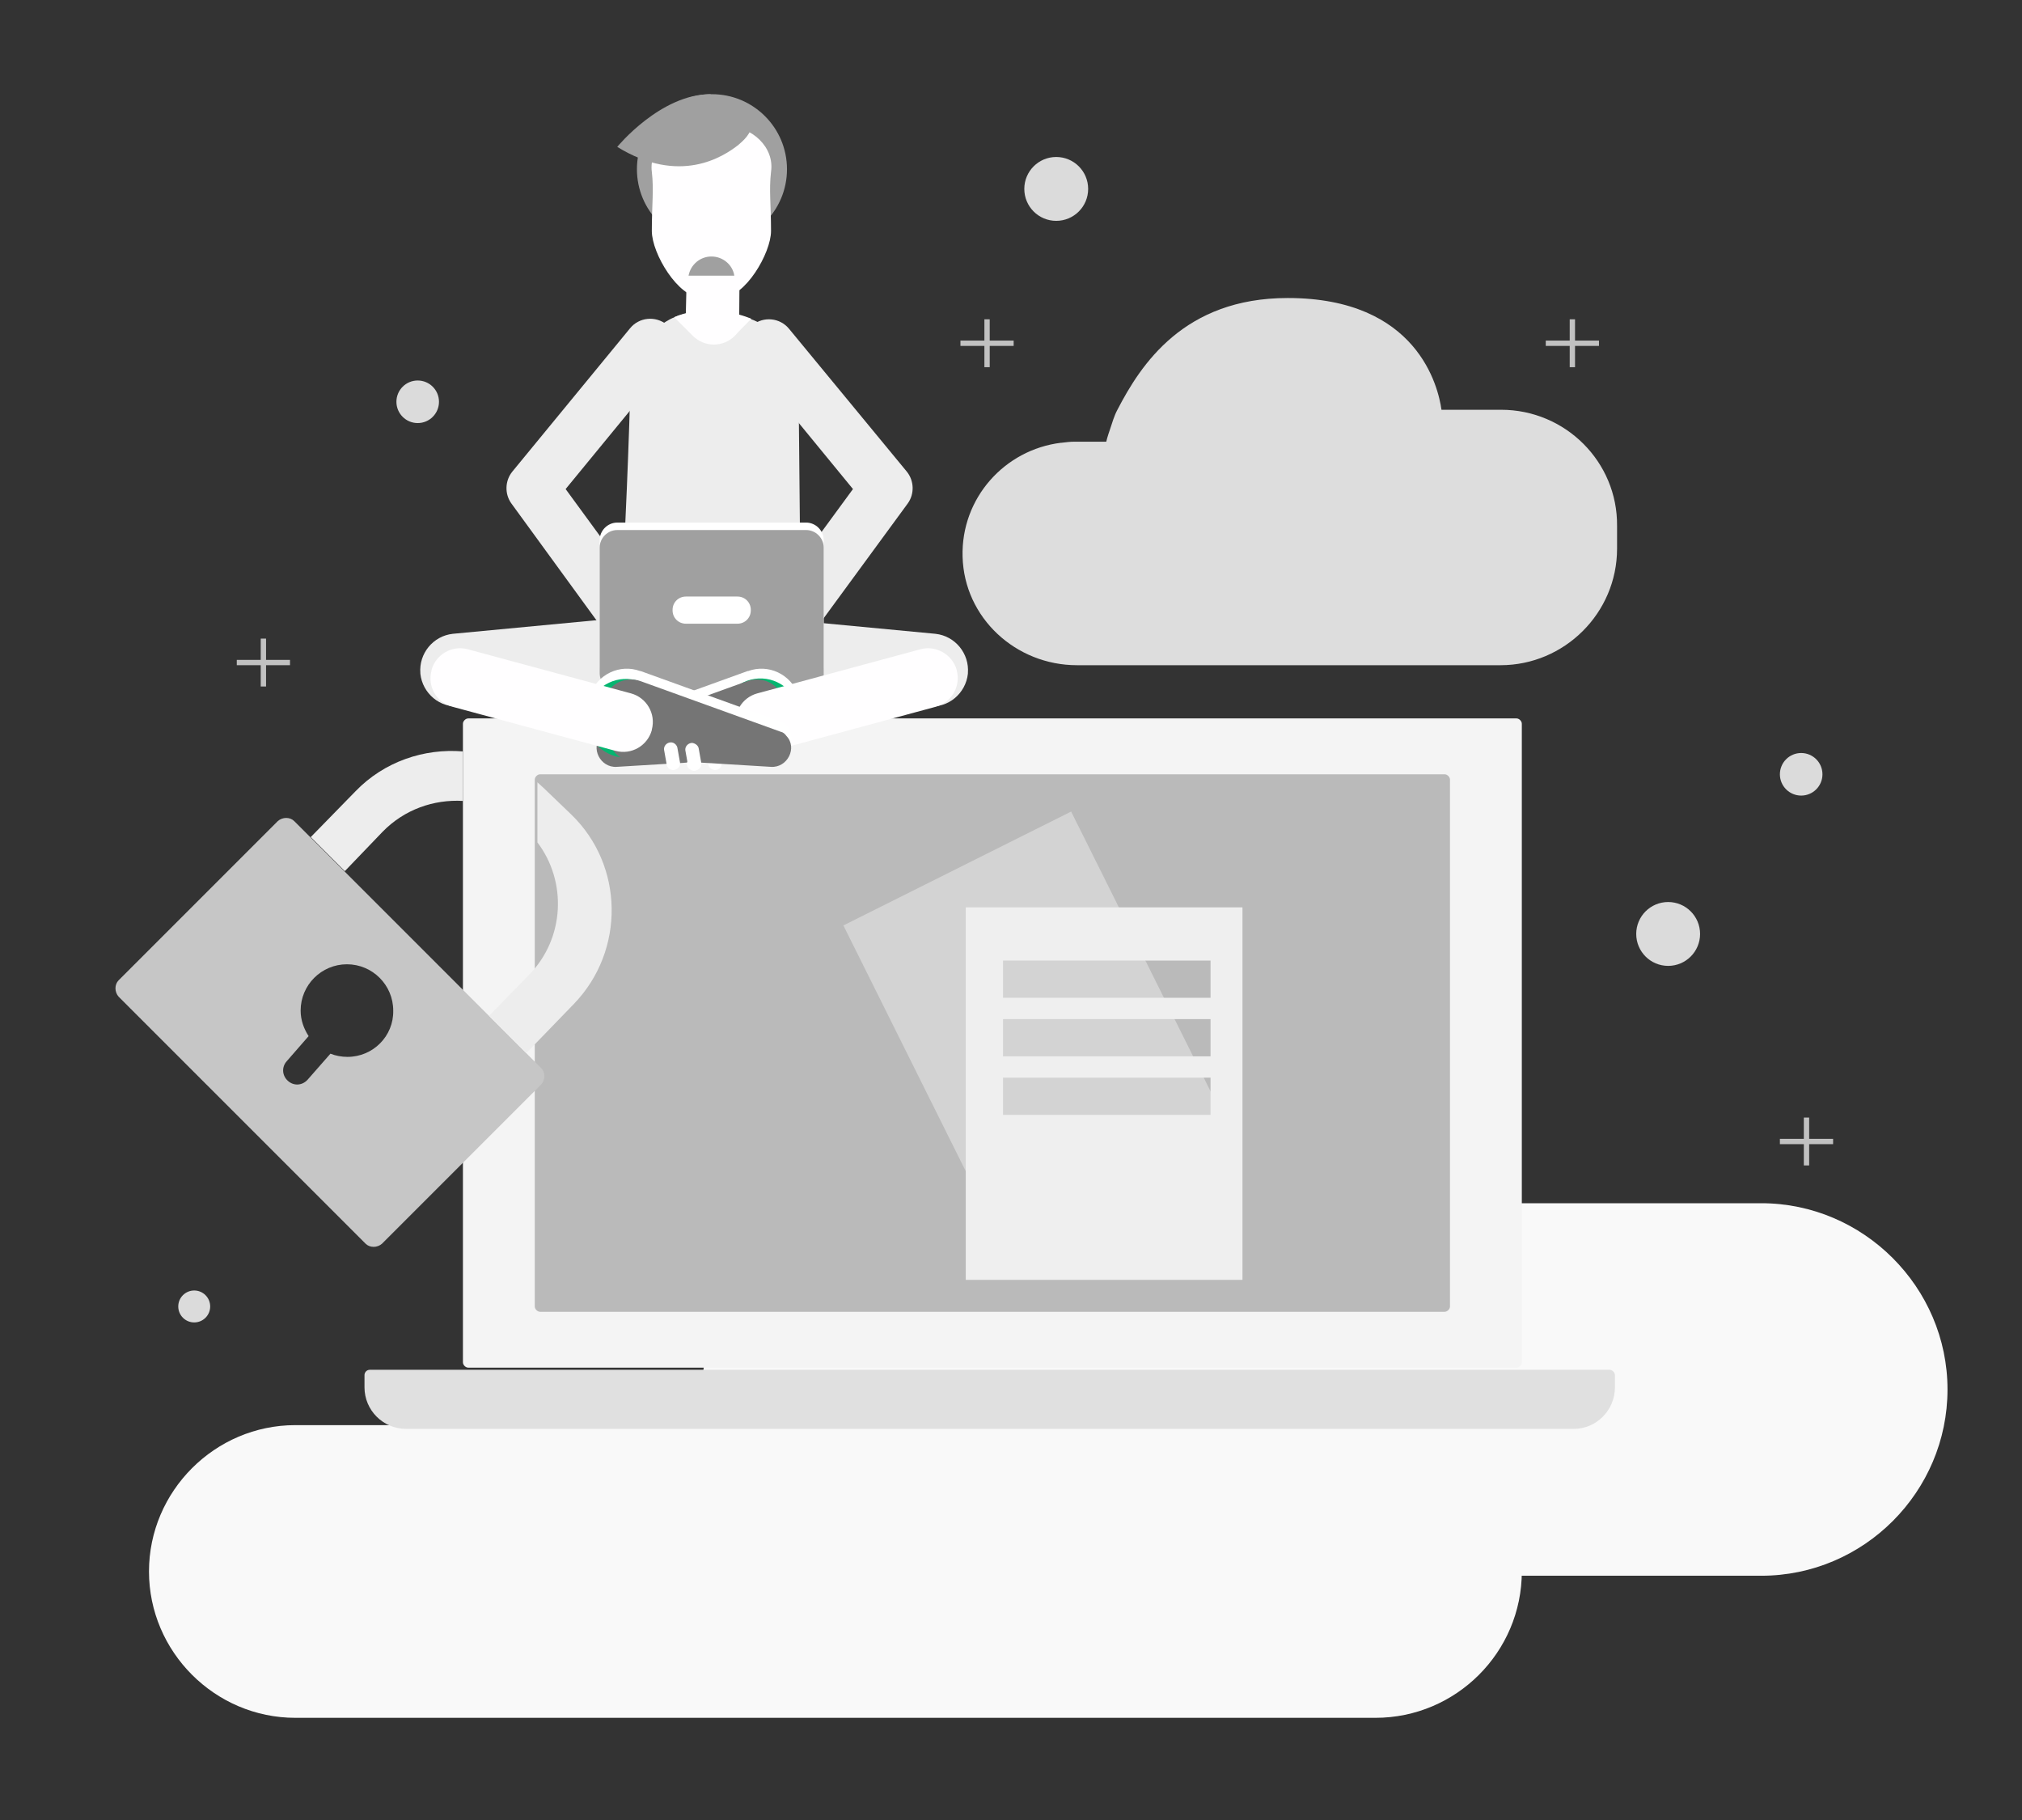 <?xml version="1.0" encoding="utf-8"?>
<!-- Generator: Adobe Illustrator 21.0.0, SVG Export Plug-In . SVG Version: 6.00 Build 0)  -->
<svg version="1.1" id="图层_1" xmlns="http://www.w3.org/2000/svg" xmlns:xlink="http://www.w3.org/1999/xlink" x="0px" y="0px"
	 viewBox="0 0 380 342" style="enable-background:new 0 0 380 342;" xml:space="preserve">
<rect x="0" y="0" width="380" height="342" fill="#333333" stroke="none"/>
<style type="text/css">
	.st0{fill:#F9F9F9;}
	.st1{fill:#F4F4F4;}
	.st2{fill:#BABABA;}
	.st3{fill:#E0E0E0;}
	.st4{fill:#D3D3D3;}
	.st5{fill:#EFEFEF;}
	.st6{fill:#DDDDDD;}
	.st7{fill:#C6C6C6;}
	.st8{fill:#DBDBDB;}
	.st9{fill:#C1C1C1;}
	.st10{fill:#EDEDED;}
	.st11{fill:#A0A0A0;}
	.st12{fill:#FFFEFF;}
	.st13{fill:#566CD3;}
	.st14{fill:#FFFFFF;}
	.st15{fill:#05B570;}
	.st16{fill:#757575;}
</style>
<path class="st0" d="M331,296.1H167c-19.3,0-35-15.8-35-35l0,0c0-19.2,15.7-35,35-35h164c19.2,0,35,15.8,35,35l0,0
	C366,280.3,350.3,296.1,331,296.1z"/>
<path class="st0" d="M258.5,322.8h-203c-15.1,0-27.5-12.4-27.5-27.5l0,0c0-15.1,12.4-27.5,27.5-27.5h203c15.1,0,27.5,12.4,27.5,27.5
	l0,0C286,310.5,273.6,322.8,258.5,322.8z"/>
<g>
	<path class="st1" d="M88,135h197c0.5,0,1,0.5,1,1v120c0,0.5-0.5,1-1,1H88c-0.5,0-1-0.5-1-1V136C87,135.5,87.5,135,88,135z"/>
	<path class="st2" d="M101.5,145.5h170c0.5,0,1,0.5,1,1v99c0,0.5-0.5,1-1,1h-170c-0.5,0-1-0.5-1-1v-99
		C100.5,146,101,145.5,101.5,145.5z"/>
	<path class="st3" d="M295.8,268.5H76.3c-4.3,0-7.8-3.5-7.8-7.8v-2.3c0-0.5,0.4-1,1-1h233c0.5,0,1,0.5,1,1v2.3
		C303.5,265,300,268.5,295.8,268.5z"/>
	<polygon class="st4" points="232.5,215.1 189.7,236.5 182.3,221.7 158.5,173.9 201.3,152.5 	"/>
	<path class="st5" d="M181.5,170.5V224v16.5h52v-70H181.5z M227.5,209.5h-39v-7h39V209.5z M227.5,198.5h-39v-7h39V198.5z
		 M227.5,187.5h-39v-7h39V187.5z"/>
	<path class="st6" d="M282.1,77h-11.2c-0.6-4.3-4.5-21-28.9-21c-19.5,0-27.6,12.5-32,21c-0.6,1.1-1,2.5-1.4,3.7
		c-0.5,1.4-0.7,2.3-0.7,2.3h-6c-0.8,0-1.6,0.1-2.4,0.2h-0.1l0,0c-10.6,1.3-18.8,10.4-18.5,21.4c0.3,11.5,10,20.4,21.5,20.4H282
		c12,0,21.9-9.8,21.9-21.9v-4.3C304,86.8,294.2,77,282.1,77z"/>
	<path class="st7" d="M101.7,200.7l-46.4-46.4c-0.8-0.8-2.2-0.8-3.1,0l-29.9,29.9c-0.8,0.8-0.8,2.2,0,3.1l46.4,46.4
		c0.8,0.8,2.2,0.8,3.1,0l29.9-29.9C102.5,202.9,102.5,201.5,101.7,200.7z M65.3,198.6c-1.1,0-2.2-0.2-3.2-0.6l-4.3,4.9
		c-1,1.1-2.6,1.2-3.7,0.2c-1.1-1-1.2-2.6-0.2-3.7l4.1-4.7c-0.9-1.4-1.5-3-1.5-4.8c0-4.8,3.9-8.7,8.7-8.7s8.7,3.9,8.7,8.7
		C74,194.7,70.1,198.6,65.3,198.6z"/>
	<circle class="st8" cx="198.5" cy="35.5" r="6"/>
	<circle class="st8" cx="313.5" cy="175.5" r="6"/>
	<circle class="st8" cx="338.5" cy="145.5" r="4"/>
	<circle class="st8" cx="36.5" cy="245.5" r="3"/>
	<polygon class="st9" points="190.5,64 186,64 186,60 185,60 185,64 180.5,64 180.5,65 185,65 185,69 186,69 186,65 190.5,65 	"/>
	<polygon class="st9" points="300.5,64 296,64 296,60 295,60 295,64 290.5,64 290.5,65 295,65 295,69 296,69 296,65 300.5,65 	"/>
	<polygon class="st9" points="344.5,214 340,214 340,210 339,210 339,214 334.5,214 334.5,215 339,215 339,219 340,219 340,215 
		344.5,215 	"/>
	<circle class="st8" cx="78.5" cy="75.5" r="4"/>
	<polygon class="st9" points="54.5,124 50,124 50,120 49,120 49,124 44.5,124 44.5,125 49,125 49,129 50,129 50,125 54.5,125 	"/>
	<g>
		<path class="st10" d="M87,141.2c-7.3-0.6-14.8,1.9-20.2,7.5l-8.4,8.6l6.4,6.4l7.1-7.4c4.1-4.2,9.6-6.1,15.1-5.8V141.2z"/>
		<path class="st10" d="M107.3,153l-5-4.8c-0.4-0.4-0.9-0.8-1.3-1.2v11.3c5.6,7.4,5.1,18-1.5,24.8l-7.6,7.8l7,7l9-9.3
			C117.5,178.6,117.3,162.6,107.3,153z"/>
	</g>
	<g>
		<g>
			<g>
				<g>
					<g>
						<path class="st10" d="M117,119.8c-1.5,0-3-0.7-4-2L96.1,94.6c-1.3-1.8-1.2-4.3,0.2-6l22.1-26.9c1.7-2.1,4.8-2.4,6.9-0.7
							s2.4,4.8,0.7,6.9l-19.7,24L121,112c1.6,2.2,1.1,5.2-1.1,6.8C119,119.5,118,119.8,117,119.8z"/>
					</g>
				</g>
			</g>
		</g>
		<g>
			<g>
				<g>
					<g>
						<path class="st10" d="M149.5,119.8c-1,0-2-0.3-2.9-0.9c-2.2-1.6-2.7-4.7-1.1-6.8l14.8-20.2L140.7,68c-1.7-2.1-1.4-5.2,0.7-6.9
							s5.2-1.4,6.9,0.7l22.1,26.8c1.4,1.7,1.5,4.2,0.2,6l-17,23.2C152.5,119.1,151,119.8,149.5,119.8z"/>
					</g>
				</g>
			</g>
		</g>
		<g>
			<g>
				<g>
					<g>
						<circle class="st11" cx="133.8" cy="31.8" r="14.1"/>
					</g>
				</g>
			</g>
		</g>
		<g>
			<g>
				<g>
					<g>
						<polygon class="st12" points="139,49.1 138.9,62.6 138.9,71.3 128.6,71.3 129.1,49.9 129.3,43.8 						"/>
					</g>
				</g>
			</g>
		</g>
		<g>
			<g>
				<g>
					<g>
						<path class="st10" d="M118.5,70.2c0-4.2,3.7-8.2,7.4-10.2c5.6-2.9,14.3-0.9,17,0.8c4.7,2.8,7.5,8.5,7.2,14.3l0.3,31.3h-33.3
							C117.2,106.4,118.4,79.7,118.5,70.2z"/>
					</g>
				</g>
			</g>
		</g>
		<g>
			<g>
				<g>
					<g>
						<path class="st12" d="M141.2,59.9c-4.1-1.7-9.9-2.3-14.5-0.3l3.5,3.5c2.2,2.2,5.7,2.2,7.9,0C139,62.1,140.1,61,141.2,59.9z"/>
					</g>
				</g>
			</g>
		</g>
		<g>
			<g>
				<g>
					<g>
						<path class="st12" d="M136.5,23.7h-5.4c-4.7,0-9.2,3.9-8.6,8.6c0.4,3.4,0,6,0,11.1c0,4.3,5,12.5,9.2,12.5h4
							c4.3,0,9.2-8.3,9.2-12.5c0-5.1-0.4-7.6,0-11.1C145.6,27.6,141.2,23.7,136.5,23.7z"/>
					</g>
				</g>
			</g>
		</g>
		<g>
			<g>
				<g>
					<g>
						<path class="st11" d="M129.4,51.8c0.4-2.1,2.2-3.6,4.3-3.6c2.2,0,4,1.6,4.3,3.6H129.4z"/>
					</g>
				</g>
			</g>
		</g>
		<g>
			<g>
				<g>
					<g>
						<path class="st13" d="M139.1,136.3h-10.7c-7.7,0-13.4-7-11.9-14.6l0.6-15.4h33.3l0.6,15.4
							C152.6,129.3,146.8,136.3,139.1,136.3z"/>
					</g>
				</g>
			</g>
		</g>
		<g>
			<g>
				<g>
					<g>
						<path class="st10" d="M85.1,119.1l45.4-4.3l1.3,13.6l-45.4,4.3c-3.7,0.4-7-2.4-7.4-6.1v-0.1C78.7,122.8,81.4,119.5,85.1,119.1
							z"/>
					</g>
				</g>
			</g>
		</g>
		<g>
			<g>
				<g>
					<g>
						<path class="st10" d="M175.8,119.1l-45.4-4.3l-1.3,13.6l45.4,4.3c3.7,0.4,7-2.4,7.4-6.1v-0.1
							C182.2,122.8,179.5,119.5,175.8,119.1z"/>
					</g>
				</g>
			</g>
		</g>
		<g>
			<g>
				<g>
					<g>
						<path class="st14" d="M151.6,128.4H116c-1.8,0-3.3-1.5-3.3-3.3v-23.6c0-1.8,1.5-3.3,3.3-3.3h35.5c1.8,0,3.3,1.5,3.3,3.3v23.6
							C154.9,126.9,153.4,128.4,151.6,128.4z"/>
					</g>
				</g>
			</g>
		</g>
		<g>
			<g>
				<g>
					<g>
						<path class="st11" d="M151.6,129.8H116c-1.8,0-3.3-1.5-3.3-3.3v-23.6c0-1.8,1.5-3.3,3.3-3.3h35.5c1.8,0,3.3,1.5,3.3,3.3v23.6
							C154.9,128.3,153.4,129.8,151.6,129.8z"/>
					</g>
				</g>
			</g>
		</g>
		<g>
			<g>
				<g>
					<g>
						<path class="st14" d="M138.6,117.2h-9.7c-1.4,0-2.5-1.1-2.5-2.5v-0.1c0-1.4,1.1-2.5,2.5-2.5h9.7c1.4,0,2.5,1.1,2.5,2.5v0.1
							C141.1,116.1,140,117.2,138.6,117.2z"/>
					</g>
				</g>
			</g>
		</g>
		<g>
			<g>
				<g>
					<g>
						<path class="st14" d="M115.9,142.2l13.2-0.8v0.2c-0.1,0.8,0.5,1.5,1.3,1.4c0.6,0,1.1-0.5,1.2-1l0.1-0.8l1.5-0.1l-0.1,0.4
							c-0.1,0.8,0.5,1.5,1.3,1.4c0.6,0,1.1-0.5,1.2-1l0.2-0.9l8.3-0.5c0.2-0.1,0.3-0.2,0.5-0.3c0.3-0.1,0.7-0.2,1-0.3
							c3.8-1.4,5.8-5.6,4.4-9.4c-1.4-3.8-5.6-5.8-9.4-4.4h-0.1l0,0l-26.3,9.5c-0.4,0.1-0.8,0.4-1.1,0.7
							C110.8,138.7,112.8,142.4,115.9,142.2z"/>
					</g>
				</g>
			</g>
		</g>
		<g>
			<g>
				<g>
					<g>
						
							<ellipse transform="matrix(0.94 -0.34 0.34 0.94 -37.373 56.7)" class="st15" cx="143" cy="134.9" rx="7.4" ry="7.4"/>
					</g>
				</g>
			</g>
		</g>
		<g>
			<g>
				<g>
					<g>
						<path class="st16" d="M114.1,137.5l26.3-9.5c2.8-1,5.8,0.4,6.8,3.2l0,0c1,2.8-0.4,10.1-3.2,11.2l-28.1,1.7
							c-3.1,0.2-5-3.6-2.9-5.8C113.4,137.9,113.7,137.6,114.1,137.5z"/>
					</g>
				</g>
			</g>
		</g>
		<g>
			<g>
				<g>
					<g>
						<path class="st14" d="M134.8,139.5L134.8,139.5c0.8,0,1.4,0.7,1.3,1.4l-0.5,2.8c-0.1,0.6-0.6,1-1.2,1l0,0
							c-0.8,0-1.4-0.7-1.3-1.4l0.5-2.8C133.7,140,134.2,139.5,134.8,139.5z"/>
					</g>
				</g>
			</g>
		</g>
		<g>
			<g>
				<g>
					<g>
						<path class="st14" d="M130.8,139.6L130.8,139.6c0.8,0,1.4,0.7,1.3,1.4l-0.5,2.8c-0.1,0.6-0.6,1-1.2,1l0,0
							c-0.8,0-1.4-0.7-1.3-1.4l0.5-2.8C129.7,140.1,130.2,139.7,130.8,139.6z"/>
					</g>
				</g>
			</g>
		</g>
		<g>
			<g>
				<g>
					<g>
						<path class="st12" d="M173,122l-30.7,8.3c-2.9,0.8-4.7,3.8-3.9,6.8v0.1c0.8,2.9,3.8,4.7,6.8,3.9l30.7-8.3
							c2.9-0.8,4.7-3.8,3.9-6.8v-0.1C179,123,175.9,121.2,173,122z"/>
					</g>
				</g>
			</g>
		</g>
		<g>
			<g>
				<g>
					<g>
						<path class="st14" d="M145,142.2l-13.2-0.8v0.2c0.1,0.8-0.5,1.5-1.3,1.4c-0.6,0-1.1-0.5-1.2-1l-0.1-0.8l-1.5-0.1l0.1,0.4
							c0.1,0.8-0.5,1.5-1.3,1.4c-0.6,0-1.1-0.5-1.2-1l-0.2-0.9l-8.3-0.5c-0.2-0.1-0.3-0.2-0.5-0.3c-0.3-0.1-0.7-0.2-1-0.3
							c-3.8-1.4-5.8-5.6-4.4-9.4c1.4-3.8,5.6-5.8,9.4-4.4h0.1l0,0l26.3,9.5c0.4,0.1,0.8,0.4,1.1,0.7
							C150,138.7,148.1,142.4,145,142.2z"/>
					</g>
				</g>
			</g>
		</g>
		<g>
			<g>
				<g>
					<g>
						
							<ellipse transform="matrix(0.34 -0.94 0.94 0.34 -49.204 199.746)" class="st15" cx="117.7" cy="134.9" rx="7.4" ry="7.4"/>
					</g>
				</g>
			</g>
		</g>
		<g>
			<g>
				<g>
					<g>
						<path class="st16" d="M146.7,137.5l-26.3-9.5c-2.8-1-5.8,0.4-6.8,3.2l0,0c-1,2.8,0.4,10.1,3.2,11.2l28.1,1.7
							c3.1,0.2,5-3.6,2.9-5.8C147.5,137.9,147.2,137.6,146.7,137.5z"/>
					</g>
				</g>
			</g>
		</g>
		<g>
			<g>
				<g>
					<g>
						<path class="st14" d="M126.1,139.5L126.1,139.5c-0.8,0-1.4,0.7-1.3,1.4l0.5,2.8c0.1,0.6,0.6,1,1.2,1l0,0
							c0.8,0,1.4-0.7,1.3-1.4l-0.5-2.8C127.2,140,126.7,139.5,126.1,139.5z"/>
					</g>
				</g>
			</g>
		</g>
		<g>
			<g>
				<g>
					<g>
						<path class="st14" d="M130.1,139.6L130.1,139.6c-0.8,0-1.4,0.7-1.3,1.4l0.5,2.8c0.1,0.6,0.6,1,1.2,1l0,0
							c0.8,0,1.4-0.7,1.3-1.4l-0.5-2.8C131.2,140.1,130.7,139.7,130.1,139.6z"/>
					</g>
				</g>
			</g>
		</g>
		<g>
			<g>
				<g>
					<g>
						<path class="st12" d="M87.9,122l30.7,8.3c2.9,0.8,4.7,3.8,3.9,6.8v0.1c-0.8,2.9-3.8,4.7-6.8,3.9L85,132.8
							c-3-0.8-4.7-3.8-3.9-6.8v-0.1C81.9,123,84.9,121.2,87.9,122z"/>
					</g>
				</g>
			</g>
		</g>
		<g>
			<g>
				<g>
					<g>
						<path class="st11" d="M133.5,17.7c-9.4,0-17.5,9.9-17.5,9.9c11.7,7.2,19.9,1.9,22.8-0.4c0.8-0.7,2.5-2.1,2.5-4L133.5,17.7z"/>
					</g>
				</g>
			</g>
		</g>
	</g>
</g>
</svg>
